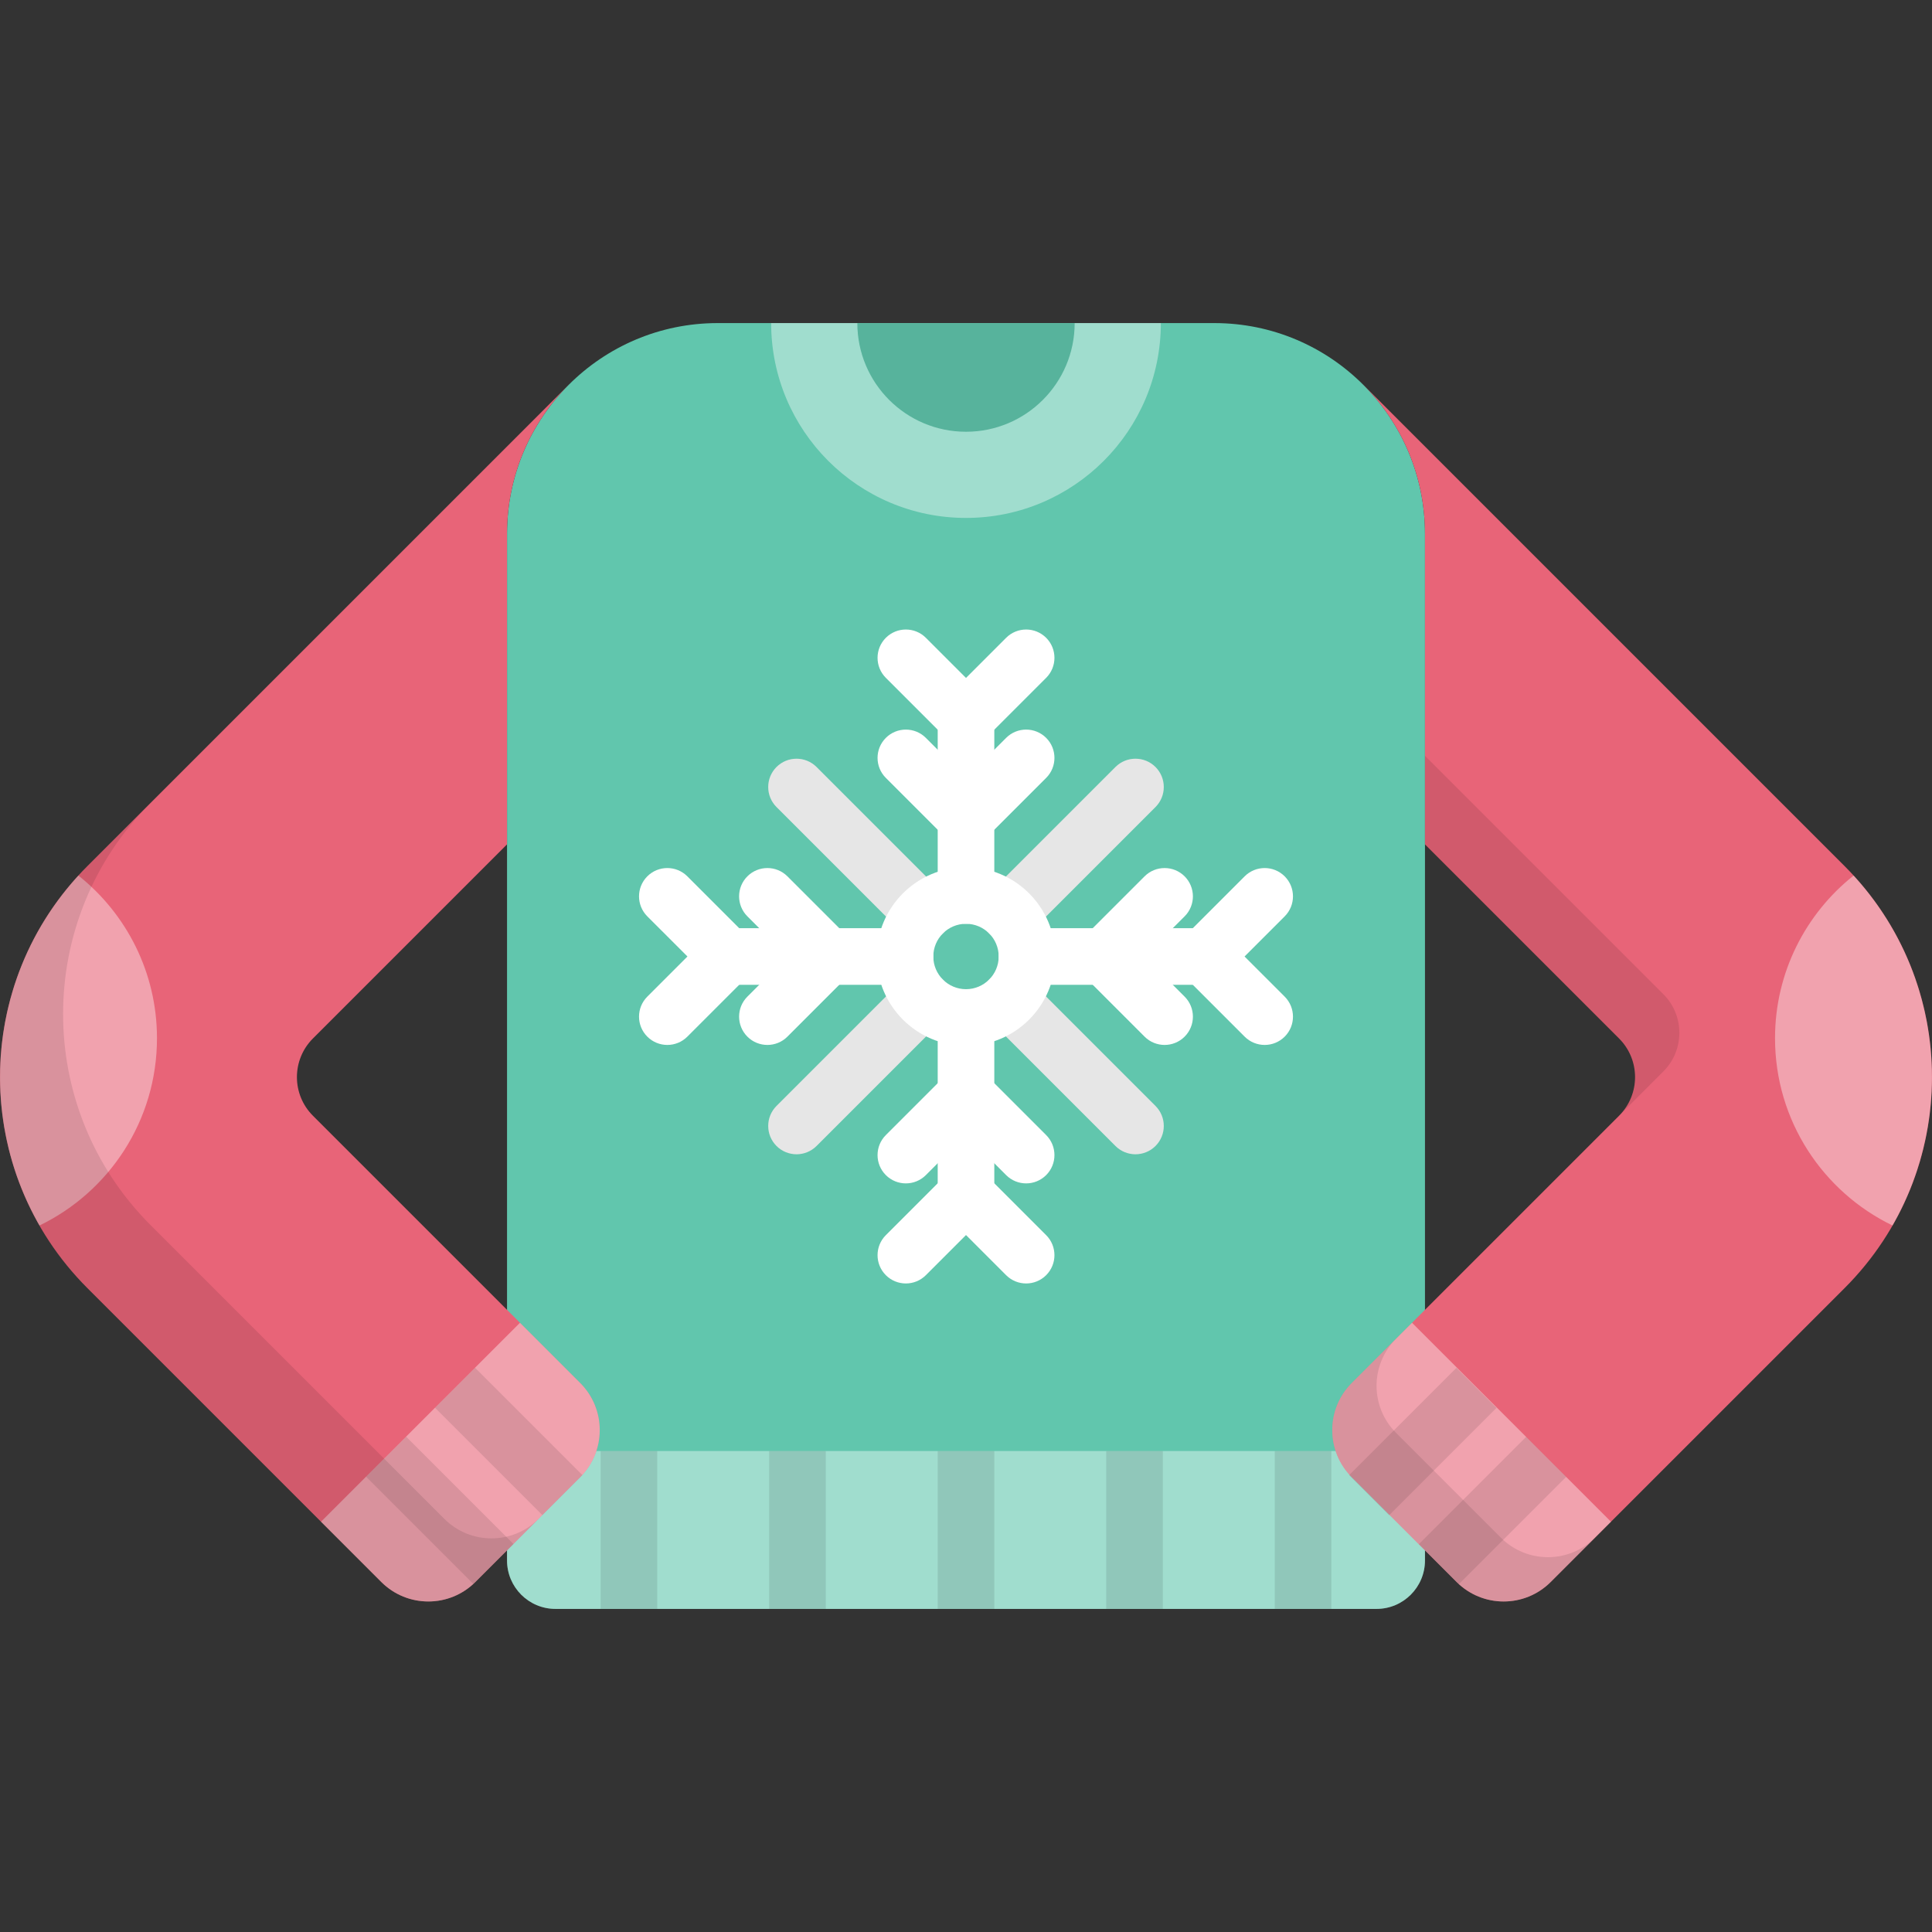 <?xml version="1.0" encoding="iso-8859-1"?>
<!-- Generator: Adobe Illustrator 19.0.0, SVG Export Plug-In . SVG Version: 6.00 Build 0)  -->
<svg version="1.1" id="Capa_1" xmlns="http://www.w3.org/2000/svg" xmlns:xlink="http://www.w3.org/1999/xlink" x="0px" y="0px"
	 viewBox="0 0 511.999 511.999" style="enable-background:new 0 0 511.999 511.999;" xml:space="preserve">
<rect x="0" y="0" width="511.999" height="511.999" fill="#333333" stroke="none"/>
<path style="fill:#61C6AD;" d="M321.797,85.62H190.203c-30.836,0-55.834,24.998-55.834,55.834v272.078
	c0,7.093,5.75,12.843,12.843,12.843h217.577c7.093,0,12.843-5.75,12.843-12.843V141.455
	C377.632,110.618,352.634,85.62,321.797,85.62z"/>
<path style="opacity:0.4;fill:#FFFFFF;enable-background:new    ;" d="M364.788,426.375H147.212c-7.093,0-12.843-5.75-12.843-12.843
	v-28.997h243.263v28.997C377.632,420.625,371.882,426.375,364.788,426.375z"/>
<g style="opacity:0.1;">
	<rect x="248.5" y="384.538" width="15" height="41.841"/>
	<rect x="203.84" y="384.538" width="15" height="41.841"/>
	<rect x="159.18" y="384.538" width="15" height="41.841"/>
	<rect x="293.16" y="384.538" width="15" height="41.841"/>
	<rect x="337.82" y="384.538" width="15" height="41.841"/>
</g>
<g>
	<path style="fill:#FFFFFF;" d="M244.57,249.55c-1.919,0-3.839-0.732-5.304-2.196l-33.482-33.482c-2.929-2.93-2.929-7.678,0-10.607
		c2.93-2.928,7.678-2.928,10.607,0l33.482,33.482c2.929,2.93,2.929,7.678,0,10.607C248.409,248.817,246.489,249.55,244.57,249.55z"
		/>
	<path style="fill:#FFFFFF;" d="M211.088,305.891c-1.919,0-3.839-0.733-5.304-2.196c-2.929-2.93-2.929-7.678,0-10.607l33.482-33.482
		c2.93-2.928,7.678-2.928,10.607,0c2.929,2.93,2.929,7.678,0,10.607l-33.482,33.482
		C214.927,305.159,213.007,305.891,211.088,305.891z"/>
	<path style="fill:#FFFFFF;" d="M300.912,305.891c-1.919,0-3.839-0.733-5.304-2.196l-33.482-33.482
		c-2.929-2.93-2.929-7.678,0-10.607c2.93-2.928,7.678-2.928,10.607,0l33.482,33.482c2.929,2.93,2.929,7.678,0,10.607
		C304.751,305.159,302.831,305.891,300.912,305.891z"/>
	<path style="fill:#FFFFFF;" d="M267.43,249.55c-1.919,0-3.839-0.732-5.304-2.196c-2.929-2.93-2.929-7.678,0-10.607l33.482-33.482
		c2.93-2.928,7.678-2.928,10.607,0c2.929,2.93,2.929,7.678,0,10.607l-33.482,33.482C271.269,248.817,269.349,249.55,267.43,249.55z"
		/>
</g>
<g style="opacity:0.1;">
	<path d="M244.57,249.55c-1.919,0-3.839-0.732-5.304-2.196l-33.482-33.482c-2.929-2.93-2.929-7.678,0-10.607
		c2.93-2.928,7.678-2.928,10.607,0l33.482,33.482c2.929,2.93,2.929,7.678,0,10.607C248.409,248.817,246.489,249.55,244.57,249.55z"
		/>
	<path d="M211.088,305.891c-1.919,0-3.839-0.733-5.304-2.196c-2.929-2.93-2.929-7.678,0-10.607l33.482-33.482
		c2.93-2.928,7.678-2.928,10.607,0c2.929,2.93,2.929,7.678,0,10.607l-33.482,33.482
		C214.927,305.159,213.007,305.891,211.088,305.891z"/>
	<path d="M300.912,305.891c-1.919,0-3.839-0.733-5.304-2.196l-33.482-33.482c-2.929-2.93-2.929-7.678,0-10.607
		c2.93-2.928,7.678-2.928,10.607,0l33.482,33.482c2.929,2.93,2.929,7.678,0,10.607C304.751,305.159,302.831,305.891,300.912,305.891
		z"/>
	<path d="M267.43,249.55c-1.919,0-3.839-0.732-5.304-2.196c-2.929-2.93-2.929-7.678,0-10.607l33.482-33.482
		c2.93-2.928,7.678-2.928,10.607,0c2.929,2.93,2.929,7.678,0,10.607l-33.482,33.482C271.269,248.817,269.349,249.55,267.43,249.55z"
		/>
</g>
<g>
	<path style="fill:#FFFFFF;" d="M256,277.143c-13.049,0-23.664-10.615-23.664-23.664c0-13.049,10.615-23.664,23.664-23.664
		c13.049,0,23.664,10.615,23.664,23.664C279.664,266.528,269.049,277.143,256,277.143z M256,244.815
		c-4.777,0-8.664,3.887-8.664,8.664c0,4.777,3.887,8.664,8.664,8.664s8.664-3.887,8.664-8.664
		C264.664,248.702,260.777,244.815,256,244.815z"/>
	<path style="fill:#FFFFFF;" d="M256,244.815c-4.143,0-7.5-3.357-7.5-7.5v-47.048c0-4.143,3.357-7.5,7.5-7.5s7.5,3.357,7.5,7.5
		v47.048C263.5,241.458,260.143,244.815,256,244.815z"/>
	<path style="fill:#FFFFFF;" d="M256,224.288c-1.919,0-3.839-0.732-5.304-2.196l-15.939-15.939c-2.929-2.93-2.929-7.678,0-10.607
		c2.93-2.928,7.678-2.928,10.607,0L256,206.181l10.636-10.637c2.93-2.928,7.678-2.928,10.607,0c2.929,2.93,2.929,7.678,0,10.607
		l-15.939,15.939C259.839,223.555,257.919,224.288,256,224.288z"/>
	<path style="fill:#FFFFFF;" d="M256,197.767c-1.919,0-3.839-0.732-5.304-2.196l-15.939-15.939c-2.929-2.93-2.929-7.678,0-10.607
		c2.93-2.928,7.678-2.928,10.607,0L256,179.661l10.636-10.637c2.93-2.928,7.678-2.928,10.607,0c2.929,2.93,2.929,7.678,0,10.607
		l-15.939,15.939C259.839,197.035,257.919,197.767,256,197.767z"/>
	<path style="fill:#FFFFFF;" d="M239.836,260.979h-47.048c-4.143,0-7.5-3.357-7.5-7.5s3.357-7.5,7.5-7.5h47.048
		c4.143,0,7.5,3.357,7.5,7.5S243.978,260.979,239.836,260.979z"/>
	<path style="fill:#FFFFFF;" d="M203.369,276.919c-1.919,0-3.839-0.732-5.304-2.196c-2.929-2.93-2.929-7.678,0-10.607l10.637-10.636
		l-10.637-10.636c-2.929-2.93-2.929-7.678,0-10.607c2.93-2.928,7.678-2.928,10.607,0l15.939,15.939c2.929,2.93,2.929,7.678,0,10.607
		l-15.939,15.939C207.208,276.186,205.288,276.919,203.369,276.919z"/>
	<path style="fill:#FFFFFF;" d="M176.849,276.919c-1.919,0-3.839-0.732-5.304-2.196c-2.929-2.93-2.929-7.678,0-10.607l10.637-10.636
		l-10.637-10.636c-2.929-2.93-2.929-7.678,0-10.607c2.93-2.928,7.678-2.928,10.607,0l15.939,15.939c2.929,2.93,2.929,7.678,0,10.607
		l-15.939,15.939C180.687,276.186,178.768,276.919,176.849,276.919z"/>
	<path style="fill:#FFFFFF;" d="M256,324.191c-4.143,0-7.5-3.357-7.5-7.5v-47.048c0-4.143,3.357-7.5,7.5-7.5s7.5,3.357,7.5,7.5
		v47.048C263.5,320.834,260.143,324.191,256,324.191z"/>
	<path style="fill:#FFFFFF;" d="M271.939,313.61c-1.919,0-3.839-0.732-5.304-2.196L256,300.777l-10.636,10.637
		c-2.93,2.928-7.678,2.928-10.607,0c-2.929-2.93-2.929-7.678,0-10.607l15.939-15.939c2.93-2.928,7.678-2.928,10.607,0l15.939,15.939
		c2.929,2.93,2.929,7.678,0,10.607C275.778,312.878,273.858,313.61,271.939,313.61z"/>
	<path style="fill:#FFFFFF;" d="M271.939,340.131c-1.919,0-3.839-0.732-5.304-2.196L256,327.298l-10.636,10.637
		c-2.93,2.928-7.678,2.928-10.607,0c-2.929-2.93-2.929-7.678,0-10.607l15.939-15.94c2.93-2.928,7.678-2.928,10.607,0l15.939,15.94
		c2.929,2.93,2.929,7.678,0,10.607C275.778,339.398,273.858,340.131,271.939,340.131z"/>
	<path style="fill:#FFFFFF;" d="M319.212,260.979h-47.048c-4.143,0-7.5-3.357-7.5-7.5s3.357-7.5,7.5-7.5h47.048
		c4.143,0,7.5,3.357,7.5,7.5S323.354,260.979,319.212,260.979z"/>
	<path style="fill:#FFFFFF;" d="M308.631,276.919c-1.919,0-3.839-0.732-5.304-2.196l-15.939-15.939
		c-2.929-2.93-2.929-7.678,0-10.607l15.939-15.939c2.93-2.928,7.678-2.928,10.608,0c2.929,2.93,2.929,7.678,0,10.607l-10.637,10.636
		l10.637,10.636c2.929,2.93,2.929,7.678,0,10.607C312.47,276.186,310.55,276.919,308.631,276.919z"/>
	<path style="fill:#FFFFFF;" d="M335.151,276.919c-1.919,0-3.839-0.732-5.304-2.196l-15.939-15.939
		c-2.929-2.93-2.929-7.678,0-10.607l15.939-15.939c2.93-2.928,7.678-2.928,10.607,0c2.929,2.93,2.929,7.678,0,10.607l-10.637,10.636
		l10.637,10.636c2.929,2.93,2.929,7.678,0,10.607C338.99,276.186,337.07,276.919,335.151,276.919z"/>
	<path style="opacity:0.4;fill:#FFFFFF;enable-background:new    ;" d="M204.363,85.62c0,28.518,23.118,51.637,51.637,51.637
		s51.637-23.119,51.637-51.637H204.363z"/>
</g>
<path style="fill:#61C6AD;" d="M227.206,85.62c0,15.902,12.891,28.794,28.794,28.794s28.794-12.891,28.794-28.794H227.206z"/>
<path style="opacity:0.1;enable-background:new    ;" d="M227.206,85.62c0,15.902,12.891,28.794,28.794,28.794
	s28.794-12.891,28.794-28.794H227.206z"/>
<path style="fill:#E86478;" d="M153.77,366.519l-70.843-70.842c-5.652-5.652-5.652-14.816,0-20.469l51.441-51.441v-82.312
	c0-15.417,6.248-29.374,16.351-39.478l-0.004-0.004L23.161,229.527c-30.881,30.881-30.881,80.949,0,111.83l77.885,77.885
	c6.887,6.887,18.052,6.887,24.939,0l27.785-27.785C160.656,384.571,160.656,373.405,153.77,366.519z"/>
<g>
	<path style="opacity:0.4;fill:#FFFFFF;enable-background:new    ;" d="M20.778,232.033c-23.666,25.796-27.099,63.478-10.31,92.732
		c18.424-8.911,31.132-27.779,31.132-49.616C41.6,257.682,33.461,242.125,20.778,232.033z"/>
	<path style="opacity:0.4;fill:#FFFFFF;enable-background:new    ;" d="M153.77,366.519l-15.974-15.974l-52.724,52.723
		l15.974,15.974c6.887,6.887,18.052,6.887,24.939,0l27.785-27.785C160.656,384.571,160.656,373.406,153.77,366.519z"/>
</g>
<g style="opacity:0.1;">
	<rect x="96.467" y="392.708" transform="matrix(-0.707 -0.707 0.707 -0.707 -83.973 765.633)" width="40.23" height="15"/>
	<rect x="114.724" y="374.434" transform="matrix(-0.707 -0.707 0.707 -0.707 -39.884 747.347)" width="40.23" height="15"/>
</g>
<path style="opacity:0.1;enable-background:new    ;" d="M142.704,402.523c-6.886,6.887-18.052,6.887-24.939,0L39.88,324.637
	c-30.881-30.881-30.881-80.949,0-111.83l-16.719,16.72c-30.881,30.881-30.881,80.949,0,111.83l77.885,77.885
	c6.887,6.887,18.052,6.887,24.939,0l27.785-27.785l0.001-0.001L142.704,402.523z"/>
<path style="fill:#E86478;" d="M358.23,366.519l70.843-70.842c5.652-5.652,5.652-14.816,0-20.469l-51.441-51.441v-82.312
	c0-15.417-6.248-29.374-16.351-39.478l0.004-0.004l127.554,127.555c30.881,30.881,30.881,80.949,0,111.83l-77.885,77.885
	c-6.887,6.887-18.052,6.887-24.939,0l-27.785-27.785C351.343,384.571,351.343,373.405,358.23,366.519z"/>
<g>
	<path style="opacity:0.4;fill:#FFFFFF;enable-background:new    ;" d="M491.222,232.033c23.666,25.796,27.099,63.478,10.31,92.732
		c-18.423-8.911-31.132-27.779-31.132-49.616C470.4,257.682,478.539,242.125,491.222,232.033z"/>
	<path style="opacity:0.4;fill:#FFFFFF;enable-background:new    ;" d="M358.23,366.519l15.974-15.974l52.724,52.724l-15.974,15.974
		c-6.887,6.887-18.052,6.887-24.939,0l-27.785-27.785C351.343,384.571,351.343,373.406,358.23,366.519z"/>
</g>
<g style="opacity:0.1;">
	<rect x="387.956" y="380.094" transform="matrix(-0.707 -0.707 0.707 -0.707 392.174 962.83)" width="15" height="40.23"/>
	<rect x="369.63" y="361.826" transform="matrix(-0.707 -0.707 0.707 -0.707 373.653 918.685)" width="15" height="40.23"/>
</g>
<path style="opacity:0.1;enable-background:new    ;" d="M397.752,407.505l-27.785-27.785c-6.887-6.887-6.887-18.052,0-24.939
	l-11.737,11.737c-6.887,6.887-6.887,18.052,0,24.939l27.785,27.785c6.887,6.887,18.052,6.887,24.939,0l11.737-11.737
	C415.804,414.392,404.639,414.392,397.752,407.505z M440.81,263.47l-63.178-63.178v23.474l51.441,51.441
	c5.652,5.652,5.652,14.817,0,20.469l11.737-11.737C446.462,278.287,446.462,269.123,440.81,263.47z"/>
<g>
</g>
<g>
</g>
<g>
</g>
<g>
</g>
<g>
</g>
<g>
</g>
<g>
</g>
<g>
</g>
<g>
</g>
<g>
</g>
<g>
</g>
<g>
</g>
<g>
</g>
<g>
</g>
<g>
</g>
</svg>
